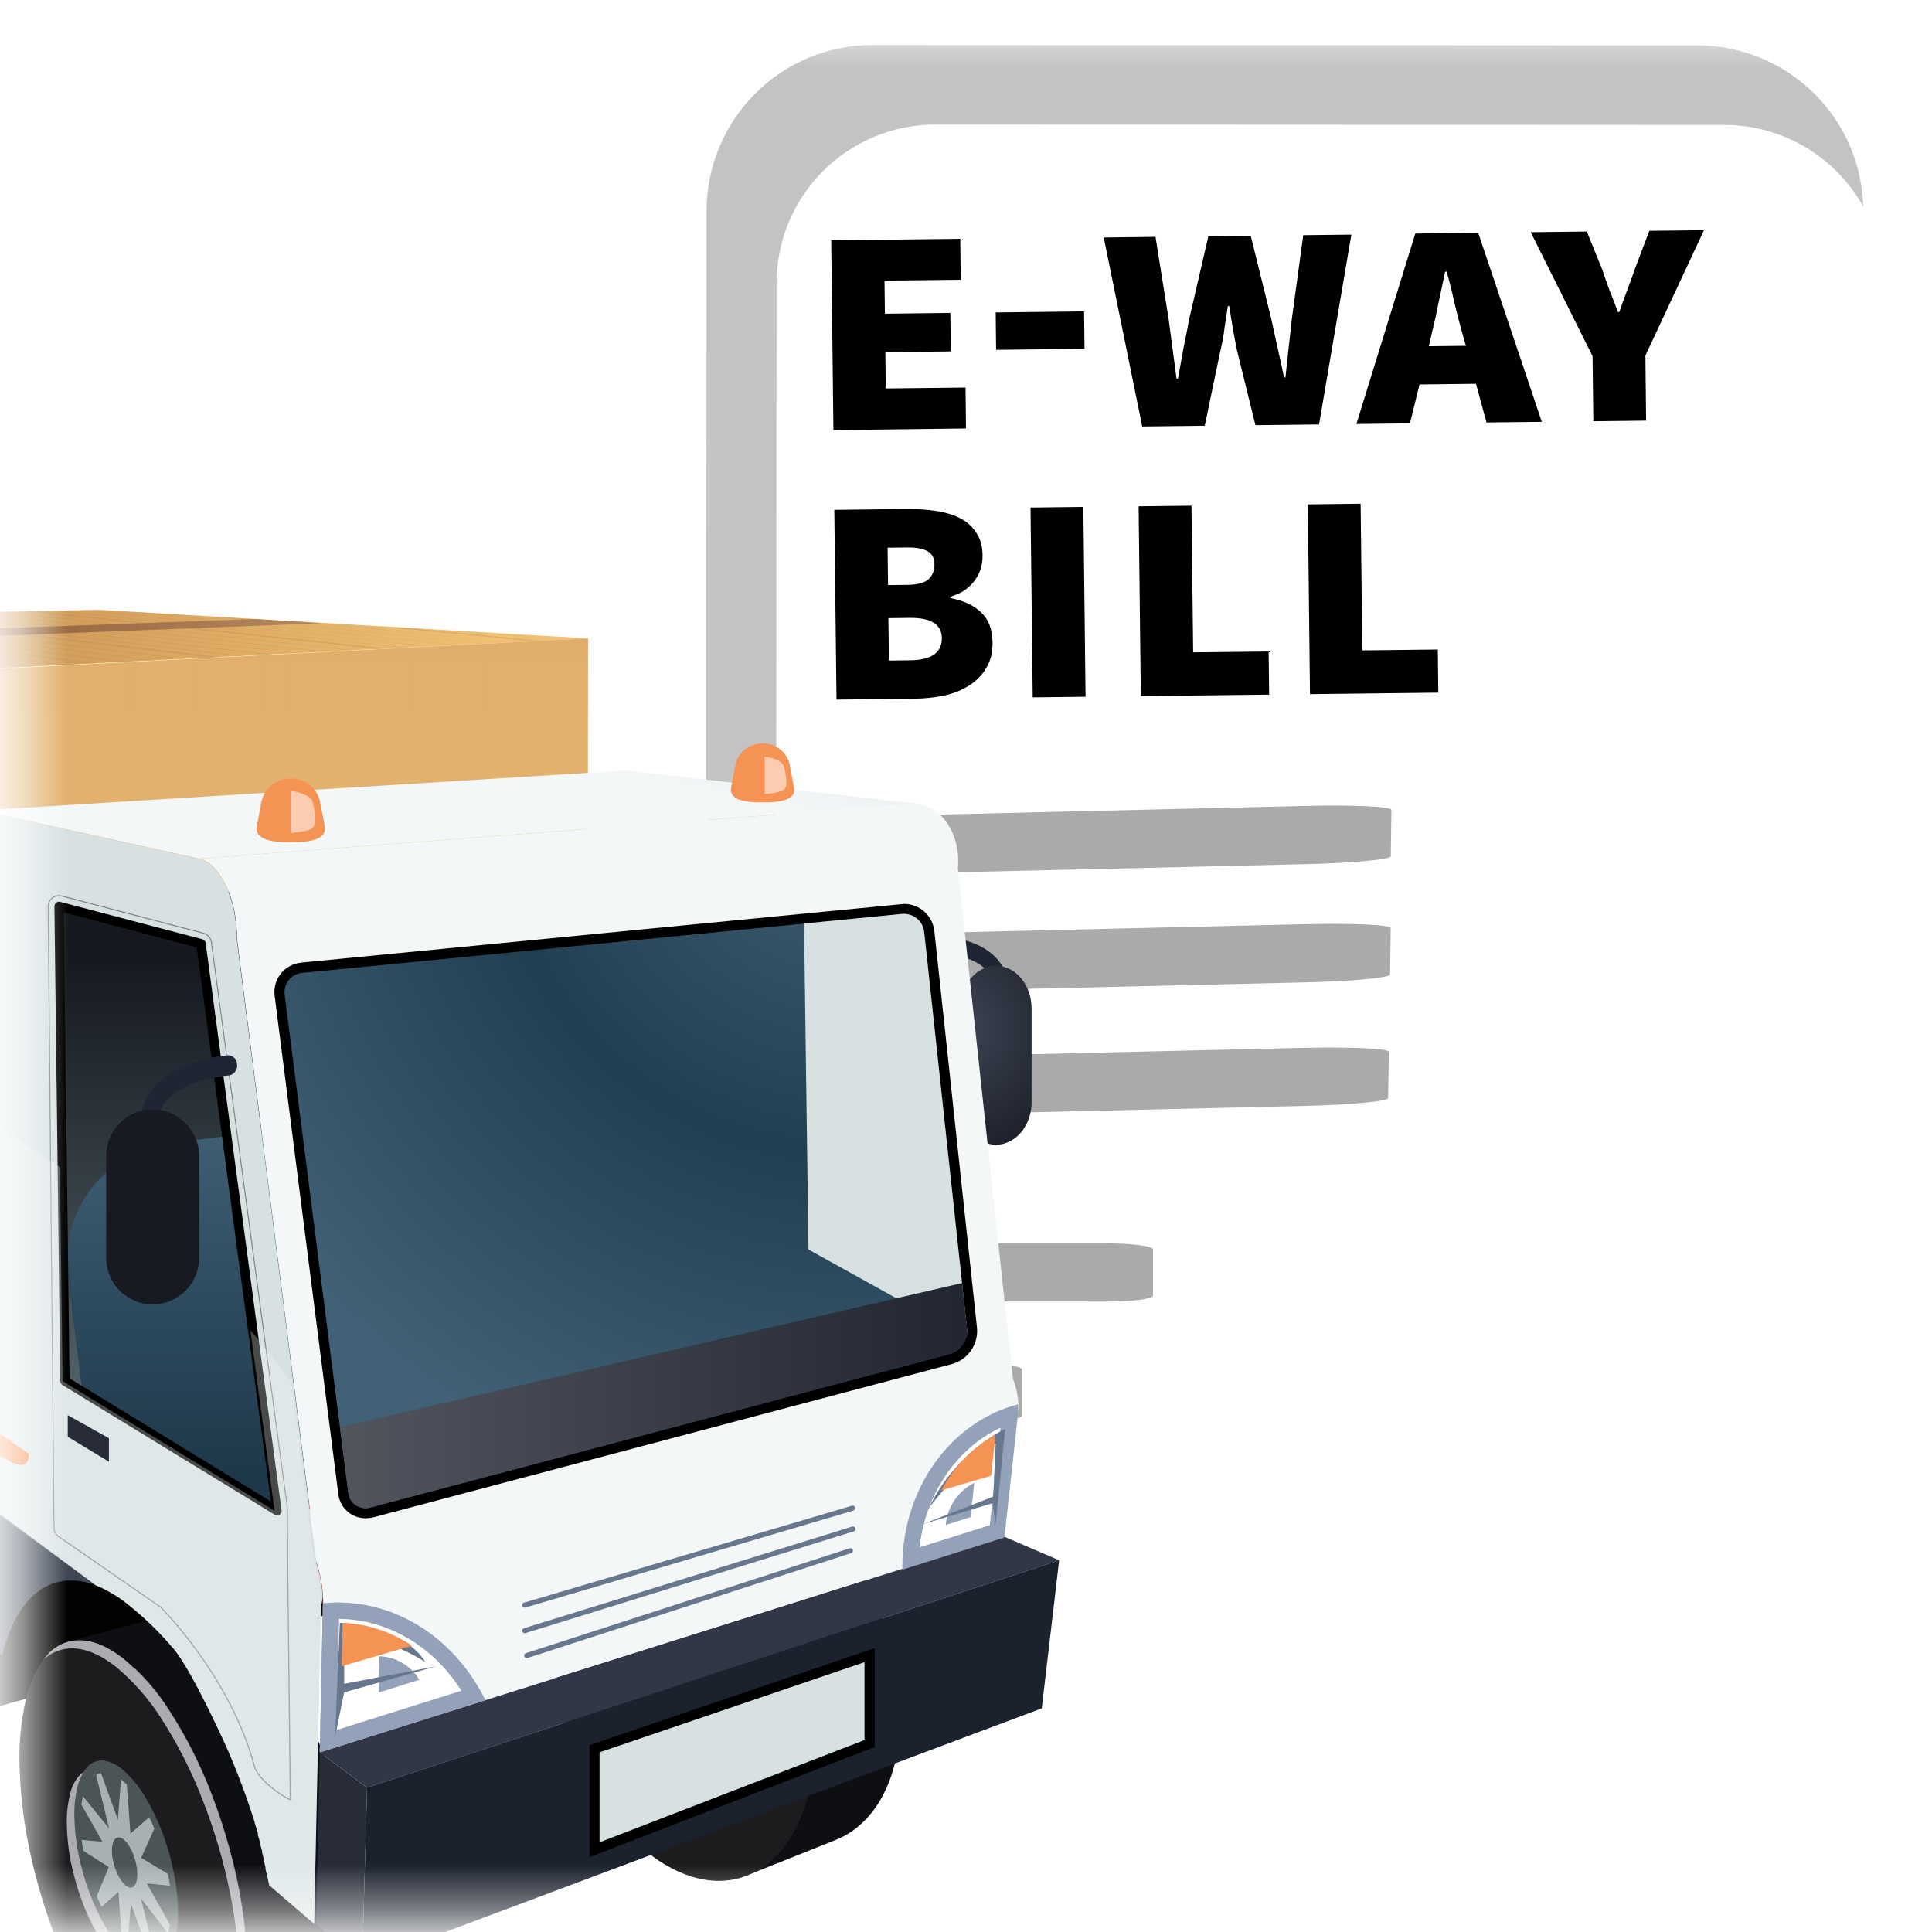<svg width="43" height="43" viewBox="0 0 43 43" fill="none" xmlns="http://www.w3.org/2000/svg">
<mask id="mask0" style="mask-type:alpha" maskUnits="userSpaceOnUse" x="0" y="0" width="43" height="43">
<rect x="0.574" y="0.573" width="42" height="42" fill="#C4C4C4"/>
</mask>
<g mask="url(#mask0)">
<path d="M41.456 33.033C41.455 34.012 41.065 34.951 40.372 35.643C39.679 36.335 38.739 36.724 37.76 36.723L19.403 36.712C18.423 36.711 17.484 36.322 16.792 35.629C16.1 34.936 15.711 33.996 15.711 33.017L15.727 4.69C15.727 4.205 15.823 3.725 16.009 3.277C16.195 2.829 16.468 2.423 16.811 2.08C17.154 1.737 17.561 1.466 18.009 1.28C18.457 1.095 18.938 1 19.423 1.001L37.781 1.01C38.76 1.011 39.699 1.401 40.391 2.094C41.083 2.786 41.471 3.726 41.471 4.705L41.456 33.032" fill="#C3C3C3"/>
<g filter="url(#filter0_d)">
<path d="M40.898 32.418C40.898 32.882 40.806 33.341 40.629 33.769C40.451 34.198 40.19 34.587 39.862 34.915C39.534 35.242 39.144 35.502 38.716 35.679C38.287 35.856 37.828 35.947 37.364 35.947L19.797 35.938C19.334 35.938 18.874 35.847 18.446 35.669C18.017 35.491 17.628 35.231 17.301 34.903C16.973 34.574 16.713 34.185 16.536 33.756C16.359 33.328 16.268 32.868 16.268 32.404L16.284 5.301C16.284 4.837 16.376 4.378 16.553 3.95C16.731 3.521 16.991 3.132 17.32 2.804C17.648 2.477 18.038 2.217 18.466 2.04C18.895 1.863 19.354 1.772 19.818 1.772L37.384 1.781C37.848 1.781 38.307 1.873 38.736 2.051C39.164 2.229 39.553 2.489 39.881 2.817C40.209 3.146 40.469 3.535 40.646 3.964C40.823 4.393 40.913 4.852 40.913 5.316L40.896 32.419" fill="white"/>
</g>
<path d="M18.549 9.572L18.5 5.348L21.372 5.315L21.382 6.227L19.686 6.246L19.695 6.982L21.151 6.965L21.161 7.821L19.705 7.838L19.714 8.646L21.49 8.626L21.5 9.537L18.549 9.572ZM22.17 7.786L22.161 6.954L24.128 6.931L24.138 7.763L22.17 7.786ZM25.422 9.492L24.566 5.286L25.718 5.272L26.011 7.109C26.04 7.333 26.069 7.554 26.099 7.772C26.128 7.985 26.157 8.204 26.186 8.427L26.218 8.427C26.258 8.202 26.298 7.981 26.338 7.761C26.384 7.542 26.427 7.323 26.467 7.104L26.894 5.259L27.838 5.248L28.291 7.083C28.336 7.296 28.384 7.514 28.434 7.737C28.485 7.955 28.533 8.176 28.578 8.4L28.61 8.399C28.634 8.175 28.658 7.953 28.682 7.734C28.706 7.515 28.731 7.296 28.755 7.077L29.006 5.234L30.077 5.222L29.358 9.447L27.942 9.463L27.531 7.796C27.463 7.46 27.406 7.133 27.36 6.814L27.328 6.814C27.303 6.969 27.278 7.132 27.253 7.303C27.234 7.468 27.204 7.634 27.163 7.8L26.814 9.476L25.422 9.492ZM31.877 7.377L31.801 7.706L32.625 7.697L32.533 7.37C32.477 7.168 32.421 6.95 32.365 6.716C32.314 6.476 32.258 6.253 32.197 6.046L32.165 6.046C32.12 6.26 32.072 6.484 32.021 6.72C31.976 6.955 31.928 7.174 31.877 7.377ZM30.189 9.437L31.5 5.198L32.9 5.181L34.316 9.389L33.084 9.403L32.85 8.542L31.594 8.557L31.381 9.423L30.189 9.437ZM35.462 9.376L35.445 7.928L34.069 5.168L35.317 5.153L35.663 6.005C35.718 6.17 35.773 6.327 35.828 6.476C35.888 6.619 35.949 6.776 36.009 6.945L36.041 6.945C36.098 6.774 36.155 6.616 36.212 6.471C36.269 6.321 36.326 6.163 36.383 5.997L36.709 5.137L37.925 5.123L36.621 7.914L36.637 9.362L35.462 9.376ZM18.618 15.571L18.569 11.348L20.161 11.329C20.396 11.326 20.614 11.34 20.818 11.37C21.026 11.399 21.208 11.453 21.363 11.531C21.519 11.609 21.64 11.717 21.727 11.855C21.819 11.987 21.867 12.157 21.869 12.365C21.87 12.456 21.858 12.55 21.832 12.646C21.807 12.737 21.762 12.825 21.7 12.911C21.642 12.992 21.568 13.065 21.478 13.13C21.388 13.195 21.279 13.244 21.152 13.278L21.152 13.31C21.457 13.37 21.687 13.479 21.844 13.638C22.006 13.791 22.088 14.011 22.091 14.299C22.094 14.518 22.048 14.705 21.954 14.861C21.865 15.016 21.741 15.146 21.582 15.249C21.424 15.352 21.238 15.429 21.025 15.479C20.812 15.524 20.586 15.548 20.346 15.551L18.618 15.571ZM19.765 13.022L20.197 13.017C20.421 13.014 20.577 12.972 20.667 12.891C20.757 12.805 20.801 12.695 20.799 12.562C20.798 12.423 20.746 12.325 20.644 12.268C20.542 12.21 20.39 12.182 20.187 12.185L19.755 12.19L19.765 13.022ZM19.784 14.702L20.256 14.696C20.731 14.691 20.966 14.525 20.962 14.2C20.959 13.896 20.72 13.747 20.245 13.752L19.773 13.758L19.784 14.702ZM22.985 15.521L22.936 11.297L24.112 11.283L24.161 15.507L22.985 15.521ZM25.391 15.493L25.342 11.269L26.518 11.255L26.556 14.519L28.236 14.5L28.247 15.46L25.391 15.493ZM29.156 15.449L29.108 11.226L30.283 11.212L30.321 14.476L32.001 14.456L32.012 15.416L29.156 15.449Z" fill="black"/>
<path d="M25.662 28.836C25.661 28.91 25.193 28.971 24.614 28.969L19.411 28.966C18.833 28.967 18.365 28.906 18.364 28.83L18.364 27.804C18.364 27.731 18.834 27.671 19.411 27.672L24.616 27.673C25.195 27.674 25.662 27.734 25.663 27.808L25.662 28.836Z" fill="#AAAAAA"/>
<path d="M22.746 31.507C22.748 31.582 22.277 31.642 21.7 31.641L19.493 31.758C18.914 31.757 18.447 31.697 18.447 31.622L18.448 30.594C18.445 30.52 18.915 30.461 19.493 30.461L21.701 30.346C22.28 30.346 22.747 30.406 22.746 30.48L22.746 31.507Z" fill="#AAAAAA"/>
<path d="M30.957 19.055C30.956 19.13 30.113 19.208 29.074 19.233L19.722 19.451C18.684 19.475 17.843 19.435 17.844 19.362L17.858 18.334C17.861 18.26 18.704 18.181 19.742 18.157L29.09 17.937C30.129 17.912 30.971 17.953 30.969 18.025L30.954 19.052" fill="#AAAAAA"/>
<path d="M30.938 21.687C30.937 21.761 30.094 21.84 29.055 21.864L19.703 22.082C18.665 22.108 17.824 22.067 17.825 21.992L17.841 20.965C17.842 20.892 18.685 20.811 19.723 20.787L29.075 20.569C30.113 20.544 30.954 20.584 30.953 20.658L30.938 21.687" fill="#AAAAAA"/>
<path d="M30.896 24.438C30.895 24.511 30.052 24.591 29.012 24.615L19.661 24.833C18.623 24.858 17.781 24.817 17.782 24.745L17.798 23.718C17.8 23.643 18.642 23.563 19.68 23.54L29.032 23.321C30.071 23.299 30.912 23.338 30.911 23.412L30.896 24.439" fill="#AAAAAA"/>
<path d="M22.145 22.082L22.463 22.044C22.463 22.044 22.569 22.965 22.453 21.948C22.318 20.768 20.737 20.827 20.67 20.829C20.647 20.832 20.625 20.839 20.605 20.851C20.585 20.862 20.568 20.877 20.554 20.896C20.54 20.914 20.53 20.935 20.524 20.957C20.519 20.98 20.518 21.003 20.522 21.026C20.522 21.072 20.54 21.117 20.572 21.151C20.604 21.185 20.648 21.205 20.694 21.207C20.708 21.207 22.039 21.158 22.133 21.985C22.249 23.001 22.145 22.082 22.145 22.082Z" fill="#1F2533"/>
<path d="M22.96 24.529C22.96 25.053 22.605 25.478 22.167 25.478C21.73 25.478 21.375 25.053 21.375 24.529V22.446C21.375 21.921 21.73 21.496 22.167 21.496C22.605 21.496 22.96 21.921 22.96 22.446V24.529Z" fill="url(#paint0_radial)"/>
<path d="M4.392 41.409C4.392 42.929 3.703 44.162 2.853 44.162C2.002 44.162 1.309 42.929 1.309 41.409C1.309 39.889 1.998 38.657 2.853 38.657C3.707 38.657 4.392 39.889 4.392 41.409Z" fill="#4C5556"/>
<path d="M19.9 36.919C19.768 36.334 19.558 35.77 19.277 35.24C19.011 34.734 18.674 34.268 18.278 33.855C17.926 33.484 17.508 33.182 17.045 32.965C16.911 32.904 16.773 32.853 16.631 32.813C16.502 32.776 16.369 32.75 16.235 32.736C16.111 32.722 15.985 32.72 15.86 32.729C15.742 32.737 15.625 32.757 15.511 32.788L14.08 33.172C15.489 33.196 17.259 34.746 17.905 36.848C18.476 38.695 17.532 40.782 16.72 41.702C17.104 41.552 18.203 41.107 18.587 40.956C18.777 40.882 18.953 40.777 19.108 40.646C19.274 40.504 19.419 40.338 19.537 40.154C19.669 39.946 19.773 39.722 19.848 39.487C19.935 39.217 19.991 38.938 20.017 38.655C20.071 38.074 20.031 37.488 19.9 36.919Z" fill="#0E0F13"/>
<path d="M17.821 36.663C18.555 39.042 17.968 41.336 16.511 41.785C15.054 42.234 13.277 40.67 12.543 38.29C11.809 35.911 12.396 33.617 13.853 33.168C15.311 32.718 17.087 34.283 17.821 36.663Z" fill="#1C1C1E"/>
<path d="M2.718 27.212C2.755 27.131 2.796 27.052 2.842 26.976C2.872 26.927 2.904 26.885 2.933 26.838C2.961 26.792 2.997 26.753 3.031 26.714L3.099 26.64C3.134 26.604 3.172 26.571 3.212 26.54C3.236 26.521 3.259 26.501 3.282 26.485C3.325 26.456 3.37 26.431 3.417 26.409C3.439 26.397 3.461 26.383 3.484 26.374C3.553 26.345 3.625 26.324 3.699 26.312L-7.664 28.102C-7.716 28.111 -7.766 28.13 -7.811 28.157C-7.814 28.157 -7.817 28.157 -7.82 28.157C-7.833 28.165 -7.843 28.179 -7.855 28.188C-7.88 28.204 -7.904 28.222 -7.926 28.242C-7.932 28.248 -7.937 28.257 -7.943 28.263C-7.95 28.27 -7.954 28.271 -7.959 28.277C-7.963 28.282 -7.979 28.308 -7.99 28.322C-8.015 28.354 -8.039 28.388 -8.061 28.424C-8.067 28.435 -8.075 28.442 -8.081 28.453C-8.088 28.464 -8.096 28.488 -8.104 28.503C-8.112 28.519 -8.126 28.54 -8.136 28.562C-8.146 28.584 -8.154 28.61 -8.163 28.634C-8.172 28.657 -8.179 28.665 -8.185 28.683C-8.191 28.701 -8.197 28.714 -8.202 28.729L-8.219 28.777C-8.223 28.791 -8.228 28.806 -8.232 28.821C-8.237 28.837 -8.242 28.855 -8.247 28.872C-8.251 28.889 -8.255 28.898 -8.258 28.913C-8.26 28.927 -8.266 28.94 -8.269 28.954C-8.273 28.969 -8.276 28.983 -8.279 28.997C-8.283 29.012 -8.286 29.026 -8.289 29.041L-8.298 29.079L-8.306 29.118L-8.314 29.157C-8.314 29.171 -8.319 29.183 -8.321 29.197C-8.323 29.211 -8.326 29.221 -8.328 29.233C-8.331 29.245 -8.328 29.258 -8.335 29.271L-8.34 29.308C-8.34 29.308 -8.34 29.315 -8.34 29.319C-8.34 29.326 -8.34 29.334 -8.34 29.342C-8.34 29.351 -8.34 29.366 -8.345 29.378L-8.35 29.413C-8.35 29.425 -8.35 29.437 -8.35 29.45C-8.35 29.462 -8.35 29.474 -8.355 29.486C-8.359 29.498 -8.355 29.509 -8.355 29.52C-8.355 29.532 -8.355 29.544 -8.359 29.555C-8.364 29.566 -8.359 29.578 -8.359 29.59C-8.359 29.602 -8.359 29.614 -8.359 29.626V29.632L2.548 27.754C2.596 27.561 2.66 27.373 2.742 27.192L2.718 27.212Z" fill="#020200"/>
<path d="M-8.016 27.722L3.234 25.996L3.951 26.304L-7.49 28.114L-8.016 27.722Z" fill="#183255"/>
<path d="M-6.885 27.384L4.69 25.636L4.688 26.366L-6.834 28.203L-6.885 27.384Z" fill="#171819"/>
<path d="M-8.072 26.862L3.232 25.227L4.241 25.636L-7.333 27.384L-8.072 26.862Z" fill="#183255"/>
<path d="M-2.768 30.291L10.165 27.855L10.133 28.764L-2.727 31.329L-2.768 30.291Z" fill="#171819"/>
<path d="M-4.262 29.553L8.348 27.3L9.713 27.853L-3.218 30.29L-4.262 29.553Z" fill="#183255"/>
<path d="M-1.287 35.714L11.872 32.412L11.762 34.686L-1.213 38.309L-1.287 35.714Z" fill="#020200"/>
<path d="M13.214 30.279L9.682 28.763L8.326 28.181L4.709 26.628L-2.063 26.807L3.233 25.995L1.884 25.416L-8.998 26.99L-4.216 30.554L-3.177 31.328L-1.374 32.673L-4.143 33.276L-1.286 35.714L11.873 32.412L9.349 31.16L13.214 30.279Z" fill="#2F3742"/>
<path d="M0.939 35.354C0.968 35.33 0.997 35.306 1.026 35.283C1.055 35.261 1.085 35.239 1.117 35.218C1.148 35.197 1.177 35.178 1.207 35.159C1.238 35.14 1.269 35.123 1.298 35.106C1.267 35.124 1.236 35.141 1.207 35.16C1.179 35.179 1.147 35.198 1.117 35.219C1.087 35.24 1.058 35.261 1.026 35.283C0.994 35.306 0.968 35.33 0.939 35.354Z" fill="#75281C"/>
<path d="M1.272 35.21H1.263C1.234 35.218 1.205 35.227 1.177 35.236L1.096 35.268C1.068 35.28 1.042 35.293 1.016 35.306C0.989 35.32 0.964 35.335 0.938 35.351C0.904 35.372 0.871 35.395 0.839 35.419C0.807 35.444 0.776 35.469 0.749 35.497C0.721 35.525 0.688 35.554 0.658 35.588C0.628 35.622 0.6 35.652 0.571 35.685L0.531 35.738L0.491 35.792L0.453 35.85C0.44 35.869 0.427 35.889 0.415 35.909L0.386 35.957L0.359 36.006L0.332 36.057C0.323 36.073 0.314 36.09 0.305 36.108L0.284 36.154L0.262 36.2C0.255 36.216 0.248 36.231 0.241 36.247C0.234 36.264 0.227 36.279 0.221 36.295C0.215 36.312 0.209 36.325 0.203 36.34L0.185 36.385L0.168 36.431L0.152 36.477C0.146 36.491 0.142 36.505 0.137 36.521C0.133 36.536 0.127 36.55 0.123 36.564L0.108 36.609L0.095 36.654C0.09 36.669 0.086 36.683 0.082 36.697C0.077 36.711 0.074 36.726 0.07 36.742C0.067 36.757 0.062 36.77 0.058 36.785C0.055 36.8 0.05 36.815 0.047 36.83C0.043 36.844 0.047 36.83 0.047 36.83C0.047 36.831 0.047 36.833 0.047 36.834C0.046 36.836 0.046 36.837 0.047 36.839L13.551 33.233L13.57 33.192L13.589 33.152L13.608 33.113C13.614 33.099 13.622 33.087 13.628 33.074L13.65 33.032L13.672 32.991L13.694 32.952C13.702 32.938 13.71 32.925 13.717 32.912L13.742 32.87L13.769 32.828L13.795 32.786C13.804 32.773 13.812 32.759 13.822 32.746L13.852 32.701L13.884 32.657L13.915 32.614L13.948 32.572L13.987 32.524L14.026 32.477C14.039 32.461 14.052 32.446 14.066 32.431L14.107 32.386L14.16 32.33L14.216 32.276L14.272 32.224L14.329 32.173C14.368 32.14 14.408 32.109 14.449 32.082C14.49 32.056 14.531 32.022 14.573 31.991C14.616 31.961 14.659 31.937 14.702 31.913C14.746 31.888 14.793 31.863 14.837 31.842C14.88 31.82 14.906 31.809 14.941 31.794L15.048 31.752L15.158 31.715C15.194 31.704 15.23 31.693 15.268 31.684L1.272 35.21Z" fill="#020200"/>
<path d="M3.784 41.969L3.267 41.918L3.782 42.836L3.771 42.884L3.76 42.932C3.76 42.948 3.752 42.963 3.749 42.979C3.745 42.994 3.742 43.01 3.737 43.024L3.139 42.257L3.428 43.445C3.419 43.45 3.41 43.454 3.4 43.456L3.371 43.463H3.342H3.312L2.915 42.373L2.837 43.258L2.779 43.204L2.761 43.186L2.743 43.168L2.725 43.149L2.708 43.131L2.636 42.108L2.26 42.439C2.251 42.42 2.242 42.401 2.232 42.382C2.222 42.363 2.214 42.344 2.206 42.324L2.179 42.265C2.17 42.245 2.161 42.225 2.153 42.204L2.421 41.556L1.854 41.193C1.854 41.172 1.848 41.152 1.844 41.131C1.841 41.111 1.838 41.091 1.835 41.071C1.832 41.051 1.829 41.03 1.826 41.01C1.823 40.99 1.82 40.97 1.817 40.95L2.28 40.992L1.812 40.164C1.812 40.148 1.817 40.132 1.819 40.115C1.821 40.099 1.824 40.083 1.827 40.069C1.83 40.054 1.832 40.039 1.836 40.023C1.84 40.008 1.843 39.995 1.848 39.981L2.427 40.695L2.139 39.502C2.147 39.497 2.156 39.492 2.165 39.489C2.174 39.484 2.183 39.48 2.192 39.478L2.219 39.469L2.248 39.465L2.624 40.504L2.693 39.606L2.756 39.658L2.772 39.673L2.789 39.687L2.805 39.703L2.822 39.719L2.904 40.809L3.32 40.446L3.35 40.507L3.38 40.568C3.389 40.59 3.399 40.611 3.408 40.633C3.417 40.655 3.427 40.676 3.436 40.698L3.142 41.348L3.741 41.711C3.741 41.733 3.748 41.755 3.752 41.777C3.757 41.799 3.76 41.822 3.762 41.843C3.765 41.865 3.77 41.888 3.772 41.911C3.775 41.933 3.782 41.946 3.784 41.969ZM2.775 41.946C2.805 41.977 2.842 41.999 2.883 42.011C2.899 42.014 2.915 42.014 2.931 42.01C2.947 42.007 2.962 41.999 2.974 41.989C3.004 41.962 3.025 41.926 3.034 41.887C3.05 41.831 3.058 41.772 3.056 41.714C3.055 41.642 3.048 41.57 3.033 41.5C3.019 41.427 2.998 41.355 2.971 41.286C2.947 41.22 2.916 41.157 2.881 41.097C2.851 41.046 2.814 40.999 2.771 40.958C2.741 40.928 2.702 40.907 2.661 40.897C2.645 40.894 2.628 40.894 2.612 40.898C2.597 40.903 2.582 40.911 2.57 40.922C2.541 40.949 2.52 40.984 2.511 41.022C2.496 41.078 2.489 41.136 2.491 41.193C2.491 41.264 2.499 41.335 2.514 41.405C2.528 41.477 2.549 41.548 2.575 41.616C2.599 41.682 2.629 41.745 2.665 41.804C2.695 41.857 2.732 41.904 2.775 41.946Z" fill="#A8B1B2"/>
<path d="M2.744 36.912C3.152 37.25 3.502 37.652 3.783 38.101C4.137 38.655 4.436 39.243 4.674 39.856C4.939 40.526 5.144 41.217 5.289 41.922C5.431 42.601 5.502 43.294 5.499 43.988C5.492 44.638 5.402 45.174 5.248 45.584C5.095 45.993 4.885 46.265 4.629 46.413C4.499 46.485 4.354 46.527 4.205 46.536C4.057 46.545 3.908 46.521 3.77 46.465C3.461 46.355 3.128 46.12 2.786 45.758C2.425 45.361 2.114 44.922 1.858 44.45C1.571 43.93 1.326 43.387 1.126 42.827C0.919 42.251 0.755 41.66 0.635 41.06C0.517 40.479 0.45 39.888 0.435 39.295C0.418 38.8 0.466 38.304 0.577 37.82C0.679 37.406 0.835 37.08 1.035 36.857C1.125 36.748 1.238 36.661 1.365 36.601C1.493 36.541 1.632 36.51 1.773 36.509C2.063 36.505 2.391 36.64 2.744 36.912ZM2.777 43.451C2.899 43.584 3.053 43.683 3.225 43.738C3.288 43.757 3.355 43.761 3.42 43.75C3.485 43.739 3.547 43.713 3.601 43.675C3.728 43.573 3.819 43.433 3.862 43.276C3.932 43.045 3.965 42.804 3.961 42.562C3.958 42.258 3.926 41.956 3.864 41.658C3.802 41.351 3.714 41.049 3.602 40.756C3.498 40.483 3.369 40.22 3.217 39.971C3.092 39.763 2.937 39.574 2.757 39.411C2.634 39.292 2.478 39.214 2.31 39.185C2.246 39.178 2.181 39.186 2.12 39.208C2.06 39.229 2.004 39.264 1.959 39.31C1.847 39.43 1.769 39.577 1.732 39.737C1.675 39.963 1.649 40.196 1.656 40.429C1.66 40.711 1.691 40.992 1.747 41.268C1.805 41.554 1.884 41.834 1.985 42.108C2.08 42.37 2.198 42.624 2.338 42.865C2.457 43.079 2.604 43.276 2.774 43.451H2.777Z" fill="#1C1C1E"/>
<path d="M1.86 39.445C1.835 39.458 1.812 39.473 1.79 39.49C1.678 39.609 1.599 39.757 1.563 39.917C1.506 40.142 1.48 40.375 1.487 40.608C1.492 40.89 1.522 41.171 1.578 41.447C1.636 41.733 1.716 42.014 1.816 42.287C1.911 42.55 2.029 42.803 2.168 43.045C2.288 43.259 2.436 43.456 2.606 43.631C2.729 43.764 2.883 43.862 3.054 43.917C3.117 43.936 3.184 43.941 3.249 43.93C3.315 43.919 3.376 43.893 3.43 43.855C3.493 43.807 3.546 43.747 3.586 43.678C3.534 43.714 3.474 43.738 3.411 43.748C3.348 43.758 3.284 43.754 3.223 43.736C3.052 43.681 2.898 43.582 2.776 43.45C2.605 43.275 2.458 43.078 2.338 42.865C2.199 42.623 2.081 42.37 1.986 42.107C1.885 41.834 1.806 41.553 1.748 41.267C1.692 40.991 1.661 40.71 1.657 40.428C1.65 40.195 1.676 39.962 1.733 39.736C1.761 39.633 1.804 39.535 1.86 39.445Z" fill="#ABABB2"/>
<path d="M5.289 41.92C5.144 41.215 4.938 40.524 4.674 39.854C4.436 39.241 4.137 38.653 3.782 38.099C3.502 37.65 3.151 37.249 2.744 36.911C2.391 36.638 2.063 36.505 1.772 36.504C1.631 36.505 1.492 36.536 1.365 36.596C1.238 36.656 1.125 36.743 1.035 36.852C1.014 36.875 0.996 36.904 0.977 36.929C1.148 36.773 1.37 36.687 1.601 36.687C1.892 36.687 2.22 36.816 2.573 37.092C2.981 37.431 3.331 37.833 3.611 38.282C3.965 38.836 4.262 39.424 4.5 40.037C4.764 40.706 4.97 41.397 5.114 42.102C5.257 42.782 5.328 43.475 5.327 44.169C5.319 44.819 5.23 45.355 5.075 45.764C5.007 45.953 4.911 46.131 4.79 46.292C4.997 46.096 5.153 45.852 5.244 45.582C5.408 45.176 5.499 44.637 5.499 43.987C5.501 43.292 5.431 42.599 5.289 41.92Z" fill="#ABABB2"/>
<path d="M5.213 45.68C5.138 45.867 5.033 46.04 4.902 46.192C4.805 46.299 4.688 46.386 4.557 46.446L4.648 46.42L7.483 45.309C7.609 45.146 7.709 44.964 7.779 44.77C7.932 44.361 8.022 43.825 8.03 43.175C8.032 42.48 7.96 41.787 7.817 41.108C7.673 40.403 7.467 39.712 7.203 39.042C6.965 38.429 6.666 37.841 6.311 37.287C6.03 36.836 5.679 36.434 5.27 36.095C5.06 35.922 4.816 35.795 4.553 35.724L1.529 36.534C1.618 36.51 1.71 36.499 1.802 36.503C1.901 36.506 2 36.522 2.095 36.551C2.205 36.584 2.311 36.629 2.412 36.684C2.53 36.75 2.643 36.825 2.749 36.909C3.156 37.247 3.507 37.648 3.787 38.098C4.142 38.652 4.441 39.24 4.679 39.853C4.943 40.523 5.149 41.214 5.294 41.919C5.435 42.599 5.504 43.293 5.5 43.988C5.498 44.308 5.471 44.627 5.418 44.943C5.378 45.196 5.309 45.443 5.213 45.68Z" fill="#0E0F13"/>
<path d="M2.139 35.287C2.064 35.258 1.987 35.234 1.909 35.215C1.836 35.198 1.761 35.186 1.686 35.18C1.615 35.174 1.543 35.174 1.472 35.18C1.403 35.185 1.335 35.197 1.268 35.215C1.239 35.222 1.211 35.231 1.182 35.24L1.101 35.273C1.073 35.285 1.047 35.297 1.021 35.311C0.994 35.325 0.969 35.339 0.944 35.355C0.836 35.423 0.739 35.504 0.653 35.597C0.559 35.7 0.476 35.812 0.406 35.931C0.326 36.065 0.258 36.205 0.202 36.35C0.139 36.513 0.087 36.679 0.045 36.849L-1.282 35.716L-4.142 33.279L-5.558 32.07C-5.633 31.69 -5.723 31.318 -5.824 30.964C-5.924 30.61 -6.036 30.277 -6.156 29.965C-6.264 29.682 -6.389 29.406 -6.532 29.139C-6.645 28.922 -6.778 28.718 -6.932 28.528L-4.219 30.555L-3.179 31.329L-0.419 33.387L2.139 35.287Z" fill="#3F4754"/>
<path d="M-0.418 33.386L13.213 30.28L16.385 31.642L2.131 35.287L-0.418 33.386Z" fill="#183255"/>
<path d="M3.804 32.179L18.732 28.818L18.407 32.594L3.799 36.624L3.804 32.179Z" fill="#7B2A1D"/>
<path d="M5.604 40.363C5.605 40.371 5.608 40.379 5.611 40.386C5.611 40.393 5.611 40.401 5.618 40.409C5.625 40.416 5.623 40.423 5.625 40.431C5.627 40.439 5.63 40.446 5.633 40.453C5.63 40.446 5.627 40.439 5.625 40.431C5.625 40.423 5.62 40.416 5.618 40.409C5.616 40.401 5.614 40.393 5.611 40.386C5.608 40.379 5.605 40.371 5.604 40.363Z" fill="#162D4D"/>
<path d="M5.655 40.519C5.656 40.522 5.656 40.524 5.655 40.526V40.533C5.655 40.535 5.655 40.538 5.655 40.54C5.656 40.542 5.656 40.544 5.655 40.547C5.655 40.539 5.651 40.531 5.648 40.523C5.645 40.515 5.648 40.507 5.641 40.498L5.633 40.475C5.633 40.467 5.628 40.458 5.625 40.45C5.625 40.453 5.625 40.455 5.625 40.458V40.465C5.625 40.465 5.625 40.469 5.625 40.471V40.478V40.488C5.625 40.488 5.625 40.496 5.625 40.498V40.509C5.629 40.513 5.634 40.517 5.639 40.518C5.644 40.52 5.65 40.52 5.655 40.519Z" fill="#162D4D"/>
<path d="M5.805 41.028C5.805 41.028 5.805 41.033 5.805 41.035C5.806 41.038 5.806 41.04 5.805 41.042C5.806 41.044 5.806 41.046 5.805 41.048C5.806 41.051 5.806 41.053 5.805 41.056C5.805 41.051 5.805 41.046 5.805 41.042C5.805 41.037 5.805 41.033 5.805 41.028C5.805 41.024 5.805 41.019 5.805 41.015C5.805 41.015 5.805 41.005 5.801 41.001V41.005C5.801 41.005 5.801 41.005 5.801 41.01V41.022L5.805 41.028Z" fill="#162D4D"/>
<path d="M2.209 13.573L-9.426 13.797L-0.972 14.926L13.087 14.209L2.209 13.573Z" fill="url(#paint1_linear)"/>
<path d="M13.088 14.207L-0.971 14.926L-1.021 31.943C3.537 31.002 13.075 28.648 13.075 28.648L13.088 14.207Z" fill="url(#paint2_linear)"/>
<g opacity="0.2">
<path opacity="0.2" d="M8.83 29.681L8.93 29.657V14.421L8.83 14.426V29.681Z" fill="url(#paint3_linear)"/>
<path opacity="0.2" d="M8.561 29.746L8.66 29.722V14.435H8.561V29.746Z" fill="url(#paint4_linear)"/>
<path opacity="0.2" d="M8.287 29.812L8.387 29.787V14.449L8.287 14.455V29.812Z" fill="url(#paint5_linear)"/>
<path opacity="0.2" d="M8.016 29.875L8.116 29.852V14.462L8.016 14.467V29.875Z" fill="url(#paint6_linear)"/>
<path opacity="0.2" d="M9.104 29.615L9.203 29.592V14.407L9.104 14.413V29.615Z" fill="url(#paint7_linear)"/>
<path opacity="0.2" d="M9.375 29.55L9.475 29.526V14.394L9.375 14.399V29.55Z" fill="url(#paint8_linear)"/>
<path opacity="0.2" d="M6.93 30.136L7.03 30.112V14.519L6.93 14.524V30.136Z" fill="url(#paint9_linear)"/>
<path opacity="0.2" d="M6.385 30.264L6.485 30.24V14.546L6.385 14.551V30.264Z" fill="url(#paint10_linear)"/>
<path opacity="0.2" d="M6.656 30.201L6.756 30.176V14.533H6.656V30.201Z" fill="url(#paint11_linear)"/>
<path opacity="0.2" d="M7.473 30.01L7.573 29.986V14.491H7.473V30.01Z" fill="url(#paint12_linear)"/>
<path opacity="0.2" d="M7.199 30.07L7.299 30.046V14.504L7.199 14.509V30.07Z" fill="url(#paint13_linear)"/>
<path opacity="0.2" d="M7.746 29.942L7.846 29.918V14.479L7.746 14.484V29.942Z" fill="url(#paint14_linear)"/>
<path opacity="0.2" d="M9.645 29.485L9.744 29.46V14.384L9.645 14.388V29.485Z" fill="url(#paint15_linear)"/>
<path opacity="0.2" d="M12.09 28.891L12.19 28.866V14.256L12.09 14.26V28.891Z" fill="url(#paint16_linear)"/>
<path opacity="0.2" d="M12.363 28.83L12.463 28.805V14.242L12.363 14.248V28.83Z" fill="url(#paint17_linear)"/>
<path opacity="0.2" d="M11.549 29.024L11.648 28.999V14.286L11.549 14.292V29.024Z" fill="url(#paint18_linear)"/>
<path opacity="0.2" d="M11.818 28.956L11.918 28.932V14.269L11.818 14.273V28.956Z" fill="url(#paint19_linear)"/>
<path opacity="0.2" d="M12.635 28.757L12.735 28.733V14.227L12.635 14.232V28.757Z" fill="url(#paint20_linear)"/>
<path opacity="0.2" d="M12.906 28.691L13.006 28.666V14.214L12.906 14.218V28.691Z" fill="url(#paint21_linear)"/>
<path opacity="0.2" d="M10.461 29.288L10.561 29.264V14.339L10.461 14.344V29.288Z" fill="url(#paint22_linear)"/>
<path opacity="0.2" d="M9.918 29.419L10.018 29.395V14.366L9.918 14.371V29.419Z" fill="url(#paint23_linear)"/>
<path opacity="0.2" d="M10.191 29.354L10.291 29.33V14.352L10.191 14.358V29.354Z" fill="url(#paint24_linear)"/>
<path opacity="0.2" d="M11.004 29.155L11.104 29.131V14.31L11.004 14.315V29.155Z" fill="url(#paint25_linear)"/>
<path opacity="0.2" d="M11.275 29.09L11.375 29.065V14.298L11.275 14.303V29.09Z" fill="url(#paint26_linear)"/>
<path opacity="0.2" d="M10.732 29.221L10.832 29.197V14.324L10.732 14.329V29.221Z" fill="url(#paint27_linear)"/>
<path opacity="0.2" d="M6.115 30.329L6.215 30.305V14.56L6.115 14.566V30.329Z" fill="url(#paint28_linear)"/>
<path opacity="0.2" d="M1.225 31.458L1.324 31.436V14.81H1.225V31.458Z" fill="url(#paint29_linear)"/>
<path opacity="0.2" d="M0.68 31.578L0.778 31.553V14.837L0.678 14.842L0.68 31.578Z" fill="url(#paint30_linear)"/>
<path opacity="0.2" d="M0.951 31.518L1.051 31.495V14.823L0.951 14.829V31.518Z" fill="url(#paint31_linear)"/>
<path opacity="0.2" d="M1.496 31.396L1.596 31.372V14.795L1.496 14.8V31.396Z" fill="url(#paint32_linear)"/>
<path opacity="0.2" d="M2.039 31.274L2.139 31.253V14.769L2.039 14.774V31.274Z" fill="url(#paint33_linear)"/>
<path opacity="0.2" d="M2.312 31.212L2.415 31.191V14.752H2.315L2.312 31.212Z" fill="url(#paint34_linear)"/>
<path opacity="0.2" d="M1.766 31.336L1.866 31.314V14.784L1.766 14.79V31.336Z" fill="url(#paint35_linear)"/>
<path opacity="0.2" d="M2.854 31.089L2.954 31.066V14.727L2.854 14.732V31.089Z" fill="url(#paint36_linear)"/>
<path opacity="0.2" d="M4.758 30.645L4.858 30.622V14.629L4.758 14.634V30.645Z" fill="url(#paint37_linear)"/>
<path opacity="0.2" d="M4.484 30.712L4.584 30.688V14.643L4.484 14.648V30.712Z" fill="url(#paint38_linear)"/>
<path opacity="0.2" d="M2.582 31.15L2.682 31.127V14.739L2.582 14.745V31.15Z" fill="url(#paint39_linear)"/>
<path opacity="0.2" d="M4.211 30.776L4.311 30.752V14.661H4.211V30.776Z" fill="url(#paint40_linear)"/>
<path opacity="0.2" d="M5.57 30.456L5.67 30.433V14.588H5.57V30.456Z" fill="url(#paint41_linear)"/>
<path opacity="0.2" d="M5.301 30.521L5.401 30.497V14.604L5.301 14.609V30.521Z" fill="url(#paint42_linear)"/>
<path opacity="0.2" d="M5.027 30.584L5.127 30.561V14.615L5.027 14.621V30.584Z" fill="url(#paint43_linear)"/>
<path opacity="0.2" d="M3.941 30.838L4.041 30.814V14.671L3.941 14.676V30.838Z" fill="url(#paint44_linear)"/>
<path opacity="0.2" d="M3.127 31.025L3.227 31.003V14.712H3.127V31.025Z" fill="url(#paint45_linear)"/>
<path opacity="0.2" d="M5.842 30.392L5.942 30.369V14.569L5.842 14.575V30.392Z" fill="url(#paint46_linear)"/>
<path opacity="0.2" d="M3.67 30.901L3.77 30.878V14.685L3.67 14.69V30.901Z" fill="url(#paint47_linear)"/>
<path opacity="0.2" d="M3.396 30.964L3.496 30.941V14.699H3.396V30.964Z" fill="url(#paint48_linear)"/>
</g>
<path opacity="0.7" d="M13.085 14.209L-0.974 14.936L-1.041 14.919L13.085 14.209Z" fill="#FFEEB8"/>
<g opacity="0.5">
<path opacity="0.5" d="M6.69 13.835L6.49 13.823L11.294 14.301L11.324 14.299L6.69 13.835Z" fill="url(#paint49_linear)"/>
<path opacity="0.5" d="M4.887 13.73L4.65 13.717L10.736 14.33L10.771 14.328L4.887 13.73Z" fill="url(#paint50_linear)"/>
<path opacity="0.5" d="M9.138 13.979L8.408 13.937L11.848 14.273L12.052 14.263L9.138 13.979Z" fill="url(#paint51_linear)"/>
<path opacity="0.5" d="M12.549 14.177L12.471 14.173L12.933 14.216H12.95L12.549 14.177Z" fill="url(#paint52_linear)"/>
<path opacity="0.5" d="M10.521 14.06L10.398 14.053L12.393 14.245L12.415 14.244L10.521 14.06Z" fill="url(#paint53_linear)"/>
<path opacity="0.5" d="M7.876 14.473L0.033 13.614L-0.092 13.617L7.818 14.477L7.876 14.473Z" fill="url(#paint54_linear)"/>
<path opacity="0.5" d="M0.787 13.601L0.551 13.605L8.417 14.447L8.636 14.436L0.787 13.601Z" fill="url(#paint55_linear)"/>
<path opacity="0.5" d="M3.136 13.627L2.873 13.612L10.167 14.358L10.206 14.356L3.136 13.627Z" fill="url(#paint56_linear)"/>
<path opacity="0.5" d="M7.276 14.506L-0.607 13.629L-0.738 13.631L7.212 14.51L7.276 14.506Z" fill="url(#paint57_linear)"/>
<path opacity="0.5" d="M1.302 13.591L1.189 13.594L9.009 14.417L9.057 14.415L1.302 13.591Z" fill="url(#paint58_linear)"/>
<path opacity="0.5" d="M1.927 13.579L1.82 13.581L9.591 14.387L9.635 14.386L1.927 13.579Z" fill="url(#paint59_linear)"/>
<path opacity="0.5" d="M-1.908 13.653L-2.053 13.656L5.97 14.572L6.044 14.569L-1.908 13.653Z" fill="url(#paint60_linear)"/>
<path opacity="0.5" d="M-3.141 13.676L-3.389 13.681L4.693 14.637L4.931 14.625L-3.141 13.676Z" fill="url(#paint61_linear)"/>
<path opacity="0.5" d="M-2.565 13.665L-2.717 13.668L5.337 14.604L5.417 14.601L-2.565 13.665Z" fill="url(#paint62_linear)"/>
<path opacity="0.5" d="M-3.9 13.69L-4.064 13.694L4.041 14.67L4.132 14.666L-3.9 13.69Z" fill="url(#paint63_linear)"/>
<path opacity="0.5" d="M-1.255 13.641L-1.393 13.643L6.595 14.541L6.663 14.538L-1.255 13.641Z" fill="url(#paint64_linear)"/>
<path opacity="0.5" d="M-6.629 13.743L-6.822 13.747L1.344 14.808L1.46 14.802L-6.629 13.743Z" fill="url(#paint65_linear)"/>
<path opacity="0.5" d="M-7.329 13.758L-7.531 13.761L0.64 14.845L0.763 14.839L-7.329 13.758Z" fill="url(#paint66_linear)"/>
<path opacity="0.5" d="M-4.572 13.705L-4.744 13.708L3.383 14.705L3.48 14.7L-4.572 13.705Z" fill="url(#paint67_linear)"/>
<path opacity="0.5" d="M-5.252 13.718L-5.432 13.721L2.712 14.739L2.816 14.734L-5.252 13.718Z" fill="url(#paint68_linear)"/>
<path opacity="0.5" d="M-5.94 13.73L-6.127 13.734L2.03 14.773L2.141 14.767L-5.94 13.73Z" fill="url(#paint69_linear)"/>
</g>
<path d="M-6.139 16.102L-6.008 16.261L-5.903 16.161L-5.771 16.32L-5.667 16.22L-5.535 16.379L-5.431 16.279L-5.299 16.439L-5.195 16.338L-5.139 16.404L-5.19 14.353L7.164 13.87L5.646 13.778L-6.211 14.211L-6.156 16.119L-6.139 16.102Z" fill="url(#paint70_linear)"/>
<path d="M18.73 28.818L15.839 27.81L16.458 18.879L1.312 20.173L1.442 30.735L3.803 32.179L6.159 33.619L21.545 29.799L18.73 28.818Z" fill="url(#paint71_linear)"/>
<path d="M6.159 33.621L19.067 30.416L18.876 28.872L18.731 28.821L15.841 27.812L16.106 23.97C15.943 23.959 15.779 23.963 15.617 23.982L3.804 25.44C3.461 25.482 3.129 25.591 2.828 25.762C2.527 25.932 2.262 26.16 2.049 26.432C1.836 26.705 1.679 27.017 1.586 27.35C1.494 27.684 1.468 28.032 1.51 28.375L1.83 30.969L3.803 32.176L6.159 33.621Z" fill="url(#paint72_linear)"/>
<path d="M6.16 33.62L21.546 29.8L21.752 29.872L6.334 33.727L6.16 33.62Z" fill="#822C1F"/>
<path d="M-0.418 18.037L13.937 17.149L20.416 17.89L4.427 19.11L-0.418 18.037Z" fill="url(#paint73_linear)"/>
<path d="M7.226 18.374C7.292 18.666 6.953 18.748 6.472 18.748C5.986 18.748 5.654 18.666 5.719 18.374C5.754 18.186 5.791 17.998 5.826 17.81C5.865 17.67 5.949 17.546 6.066 17.458C6.183 17.371 6.326 17.325 6.472 17.327C6.618 17.325 6.76 17.371 6.877 17.458C6.994 17.546 7.078 17.67 7.117 17.81C7.153 17.998 7.188 18.186 7.226 18.374Z" fill="#F59354"/>
<path d="M17.669 17.515C17.732 17.788 17.422 17.86 16.973 17.86C16.523 17.86 16.214 17.785 16.275 17.515C16.309 17.341 16.342 17.166 16.375 16.992C16.411 16.862 16.489 16.747 16.598 16.666C16.706 16.586 16.838 16.543 16.973 16.546C17.108 16.543 17.24 16.586 17.348 16.666C17.456 16.747 17.535 16.862 17.57 16.992C17.603 17.166 17.637 17.341 17.669 17.515Z" fill="#F59354"/>
<path d="M6.473 17.601C6.473 17.601 6.919 17.659 6.961 17.86C7.003 18.062 7.067 18.332 6.961 18.426C6.87 18.508 6.473 18.542 6.473 18.542V17.601Z" fill="#FCCCB1"/>
<path d="M17.021 16.84C17.021 16.84 17.416 16.891 17.453 17.069C17.489 17.247 17.544 17.486 17.453 17.569C17.362 17.653 17.021 17.672 17.021 17.672V16.84Z" fill="#FCCCB1"/>
<path d="M22.647 31.061C22.637 30.998 22.623 30.935 22.606 30.874C22.589 30.812 22.569 30.751 22.545 30.692L21.319 19.32C21.336 19.146 21.325 18.971 21.286 18.801C21.251 18.644 21.19 18.494 21.105 18.358C21.027 18.232 20.925 18.124 20.805 18.039C20.69 17.958 20.558 17.908 20.419 17.892L4.43 19.11C4.555 19.141 4.668 19.208 4.756 19.303C4.868 19.42 4.961 19.555 5.028 19.703C5.11 19.877 5.171 20.059 5.21 20.247C5.253 20.457 5.274 20.67 5.273 20.883L6.895 33.582L6.337 33.722C6.415 33.771 6.487 33.831 6.551 33.898C6.624 33.974 6.689 34.057 6.747 34.145C6.81 34.242 6.866 34.344 6.915 34.449C6.967 34.561 7.012 34.675 7.05 34.793C7.074 34.867 7.095 34.942 7.113 35.019C7.132 35.095 7.147 35.172 7.159 35.249C7.171 35.327 7.18 35.404 7.186 35.481C7.192 35.558 7.193 35.635 7.192 35.71L7.117 39L22.352 34.2L22.655 31.44C22.662 31.377 22.665 31.314 22.663 31.25C22.661 31.187 22.656 31.124 22.647 31.061Z" fill="url(#paint74_linear)"/>
<path d="M8.133 33.791C7.983 33.791 7.838 33.736 7.727 33.635C7.615 33.534 7.545 33.396 7.529 33.246L6.113 22.166C6.101 22.078 6.107 21.989 6.131 21.904C6.155 21.818 6.195 21.739 6.251 21.669C6.306 21.6 6.375 21.543 6.453 21.501C6.531 21.459 6.616 21.433 6.705 21.424L20.122 20.118C20.289 20.118 20.45 20.18 20.575 20.292C20.699 20.404 20.778 20.558 20.796 20.724L21.745 29.555C21.761 29.733 21.714 29.91 21.613 30.056C21.513 30.203 21.364 30.31 21.192 30.358L8.296 33.774C8.243 33.786 8.188 33.792 8.133 33.791ZM20.122 20.564L6.746 21.873C6.718 21.875 6.691 21.883 6.666 21.897C6.64 21.91 6.618 21.928 6.601 21.951C6.583 21.973 6.57 21.998 6.563 22.026C6.555 22.053 6.553 22.082 6.558 22.11L7.973 33.19C7.975 33.215 7.982 33.239 7.994 33.26C8.006 33.281 8.023 33.299 8.044 33.313C8.064 33.327 8.087 33.336 8.112 33.339C8.136 33.342 8.161 33.34 8.184 33.332L21.081 29.917C21.148 29.896 21.206 29.852 21.246 29.794C21.286 29.736 21.306 29.667 21.302 29.596L20.35 20.769C20.343 20.713 20.317 20.661 20.275 20.623C20.233 20.585 20.178 20.564 20.122 20.564Z" fill="black"/>
<path d="M21.523 29.574L20.571 20.745C20.558 20.626 20.499 20.517 20.407 20.442C20.314 20.366 20.195 20.331 20.076 20.342L6.726 21.653C6.668 21.659 6.612 21.675 6.56 21.703C6.509 21.731 6.463 21.768 6.427 21.814C6.39 21.86 6.363 21.912 6.348 21.969C6.332 22.025 6.328 22.084 6.336 22.142L7.752 33.222C7.758 33.279 7.776 33.333 7.805 33.381C7.834 33.43 7.874 33.471 7.921 33.502C7.968 33.534 8.021 33.554 8.077 33.563C8.133 33.571 8.19 33.567 8.244 33.551L21.141 30.136C21.259 30.1 21.361 30.024 21.43 29.922C21.5 29.82 21.532 29.697 21.523 29.574Z" fill="url(#paint75_radial)"/>
<path d="M21.521 29.574L20.569 20.745C20.556 20.626 20.497 20.517 20.405 20.442C20.312 20.366 20.193 20.331 20.074 20.342L17.895 20.555L17.994 27.81L20.102 28.979L21.505 29.755C21.521 29.696 21.526 29.635 21.521 29.574Z" fill="#D7E1E2"/>
<path d="M7.751 33.221C7.756 33.278 7.774 33.332 7.803 33.381C7.832 33.429 7.872 33.471 7.919 33.503C7.966 33.534 8.019 33.555 8.075 33.563C8.131 33.572 8.189 33.568 8.243 33.552L21.14 30.137C21.258 30.101 21.361 30.026 21.431 29.924C21.502 29.822 21.535 29.698 21.526 29.575L21.412 28.557L7.564 31.763L7.751 33.221Z" fill="url(#paint76_linear)"/>
<path d="M7.18 35.486C7.174 35.408 7.164 35.331 7.153 35.254C7.141 35.177 7.126 35.1 7.108 35.023C7.089 34.947 7.068 34.872 7.044 34.797L5.267 20.888C5.268 20.674 5.247 20.461 5.204 20.252C5.165 20.064 5.104 19.881 5.022 19.707C4.955 19.56 4.862 19.425 4.75 19.308C4.663 19.213 4.549 19.146 4.424 19.115L-0.418 18.037V33.386L2.137 35.287C2.185 35.306 2.233 35.327 2.282 35.35C2.331 35.374 2.381 35.4 2.431 35.428C2.481 35.457 2.533 35.489 2.584 35.519C2.635 35.55 2.688 35.589 2.741 35.628L2.896 35.748C2.952 35.794 3.013 35.844 3.078 35.9C3.142 35.955 3.212 36.019 3.285 36.087C3.357 36.155 3.434 36.23 3.512 36.31C3.535 36.334 3.558 36.359 3.582 36.383L3.654 36.459C3.677 36.486 3.702 36.512 3.725 36.539C3.749 36.566 3.774 36.594 3.799 36.623C4.162 36.992 4.771 38.312 4.851 38.477C4.932 38.643 5.004 38.801 5.077 38.967C5.149 39.133 5.22 39.303 5.288 39.477C5.356 39.65 5.422 39.825 5.485 40.003C5.547 40.181 5.607 40.362 5.666 40.544V40.557L5.671 40.573C5.672 40.579 5.675 40.586 5.677 40.592C5.677 40.599 5.682 40.607 5.684 40.616L5.69 40.633L5.695 40.653C5.695 40.66 5.695 40.667 5.702 40.675C5.71 40.684 5.708 40.694 5.711 40.703C5.714 40.712 5.716 40.72 5.718 40.728L5.726 40.752C5.728 40.761 5.731 40.769 5.733 40.777C5.735 40.786 5.738 40.794 5.741 40.803C5.74 40.805 5.74 40.807 5.741 40.81C5.74 40.814 5.74 40.818 5.741 40.822C5.741 40.826 5.741 40.831 5.741 40.839C5.744 40.848 5.747 40.857 5.749 40.867C5.749 40.878 5.755 40.889 5.759 40.901C5.762 40.912 5.765 40.924 5.77 40.937C5.774 40.95 5.777 40.963 5.781 40.978C5.784 40.992 5.79 41.01 5.795 41.027C5.795 41.029 5.795 41.032 5.795 41.035C5.795 41.037 5.795 41.04 5.795 41.042C5.795 41.045 5.795 41.047 5.795 41.05C5.796 41.052 5.796 41.055 5.795 41.058L5.806 41.094C5.806 41.106 5.812 41.118 5.816 41.13C5.82 41.142 5.822 41.155 5.825 41.167C5.828 41.178 5.832 41.191 5.835 41.204C5.835 41.206 5.835 41.208 5.835 41.21C5.836 41.213 5.836 41.215 5.835 41.218C5.835 41.22 5.835 41.222 5.835 41.224V41.231C5.835 41.243 5.841 41.255 5.845 41.267C5.849 41.278 5.851 41.291 5.854 41.303C5.858 41.315 5.861 41.327 5.863 41.339C5.866 41.352 5.87 41.363 5.872 41.375C5.873 41.377 5.873 41.38 5.872 41.383V41.391C5.872 41.391 5.872 41.397 5.872 41.4C5.873 41.403 5.873 41.406 5.872 41.408C5.872 41.421 5.88 41.435 5.882 41.448C5.885 41.462 5.89 41.474 5.892 41.487C5.895 41.5 5.899 41.514 5.902 41.527C5.906 41.54 5.909 41.554 5.911 41.567V41.575C5.911 41.578 5.911 41.581 5.911 41.584V41.592C5.911 41.592 5.911 41.598 5.911 41.6C5.911 41.602 5.918 41.627 5.921 41.642C5.925 41.656 5.928 41.67 5.931 41.685C5.935 41.701 5.939 41.716 5.942 41.733C5.946 41.751 5.95 41.77 5.955 41.79C5.96 41.81 5.961 41.818 5.965 41.832C5.969 41.847 5.971 41.861 5.974 41.875C5.977 41.89 5.98 41.904 5.984 41.919C5.988 41.933 5.989 41.947 5.993 41.961L6.992 42.817L7.073 39.002L7.143 35.715C7.173 35.64 7.186 35.563 7.18 35.486ZM3.801 32.179L1.439 30.736L1.31 20.174L4.468 21.004L6.157 33.62L3.801 32.179Z" fill="#D7E1E2"/>
<path d="M6.16 33.724C6.141 33.723 6.122 33.718 6.106 33.708L1.39 30.826C1.375 30.817 1.362 30.803 1.354 30.787C1.345 30.771 1.341 30.753 1.341 30.735L1.211 20.174C1.211 20.158 1.214 20.142 1.221 20.128C1.227 20.113 1.238 20.101 1.25 20.091C1.263 20.081 1.278 20.075 1.293 20.071C1.309 20.068 1.325 20.069 1.341 20.073L4.501 20.904C4.522 20.91 4.54 20.921 4.554 20.938C4.567 20.954 4.576 20.974 4.578 20.995L6.263 33.591C6.267 33.602 6.269 33.613 6.269 33.624C6.269 33.652 6.258 33.678 6.239 33.697C6.22 33.717 6.193 33.728 6.166 33.728L6.16 33.724ZM1.547 30.677L6.029 33.418L4.379 21.087L1.419 20.308L1.547 30.677Z" fill="black"/>
<path d="M6.47 40.066H6.458C6.411 40.066 5.746 39.674 5.65 39.313C5.123 37.331 3.586 35.797 3.571 35.782L1.31 34.218C1.274 34.195 1.244 34.164 1.223 34.128C1.203 34.091 1.192 34.049 1.191 34.007L1.061 20.176C1.06 20.137 1.069 20.099 1.085 20.064C1.102 20.029 1.127 19.999 1.157 19.975C1.188 19.952 1.223 19.936 1.261 19.928C1.298 19.92 1.337 19.921 1.375 19.93L4.534 20.761C4.581 20.774 4.624 20.801 4.656 20.838C4.688 20.875 4.709 20.921 4.715 20.97L6.406 33.554C6.412 33.576 6.414 34.787 6.414 34.8C6.414 34.931 6.473 40.004 6.474 40.055L6.47 40.066ZM1.313 19.945C1.283 19.945 1.253 19.951 1.225 19.962C1.197 19.974 1.171 19.991 1.15 20.012C1.128 20.034 1.111 20.059 1.1 20.087C1.089 20.115 1.083 20.145 1.083 20.176L1.214 34.004C1.214 34.043 1.225 34.081 1.244 34.114C1.263 34.148 1.29 34.176 1.323 34.196L3.585 35.761C3.602 35.778 5.143 37.316 5.674 39.303C5.765 39.638 6.35 39.998 6.449 40.037C6.449 39.731 6.391 34.924 6.391 34.797C6.391 34.738 6.391 33.59 6.383 33.555L4.695 20.973C4.689 20.928 4.67 20.886 4.64 20.852C4.61 20.818 4.571 20.794 4.527 20.782L1.369 19.952C1.351 19.948 1.332 19.945 1.313 19.945Z" fill="#848484"/>
<path opacity="0.3" d="M5.286 39.479C5.354 39.652 5.419 39.828 5.482 40.006C5.545 40.184 5.605 40.365 5.664 40.546V40.56L5.668 40.575C5.67 40.582 5.672 40.588 5.675 40.595C5.675 40.602 5.679 40.61 5.682 40.619L5.687 40.636L5.693 40.655C5.693 40.663 5.693 40.67 5.7 40.678C5.707 40.686 5.705 40.696 5.708 40.706C5.711 40.714 5.713 40.722 5.715 40.731L5.724 40.755C5.726 40.764 5.728 40.772 5.731 40.78C5.733 40.788 5.735 40.797 5.738 40.805C5.738 40.808 5.738 40.81 5.738 40.812C5.738 40.816 5.738 40.82 5.738 40.824C5.738 40.829 5.738 40.834 5.738 40.842C5.741 40.851 5.744 40.86 5.746 40.87C5.746 40.881 5.753 40.892 5.756 40.903C5.76 40.915 5.763 40.927 5.767 40.94C5.772 40.952 5.774 40.966 5.778 40.981C5.782 40.995 5.787 41.012 5.793 41.03C5.792 41.032 5.792 41.035 5.793 41.038C5.792 41.04 5.792 41.043 5.793 41.045C5.793 41.047 5.793 41.05 5.793 41.052C5.793 41.055 5.793 41.058 5.793 41.06L5.804 41.097C5.804 41.109 5.81 41.121 5.814 41.133C5.817 41.145 5.82 41.158 5.823 41.169C5.825 41.181 5.83 41.194 5.833 41.207C5.833 41.209 5.833 41.211 5.833 41.213C5.833 41.215 5.833 41.218 5.833 41.22C5.833 41.222 5.833 41.225 5.833 41.227V41.234C5.833 41.246 5.839 41.258 5.843 41.269C5.846 41.281 5.848 41.294 5.852 41.306C5.855 41.318 5.858 41.329 5.861 41.342C5.863 41.355 5.867 41.366 5.87 41.377C5.87 41.38 5.87 41.383 5.87 41.386V41.394C5.87 41.394 5.87 41.4 5.87 41.403C5.87 41.406 5.87 41.408 5.87 41.411C5.87 41.424 5.877 41.437 5.88 41.451C5.883 41.465 5.887 41.477 5.89 41.49C5.893 41.503 5.896 41.517 5.9 41.53C5.903 41.543 5.906 41.557 5.909 41.57V41.578C5.908 41.581 5.908 41.584 5.909 41.586V41.594C5.909 41.594 5.909 41.601 5.909 41.603C5.909 41.605 5.915 41.63 5.919 41.645C5.923 41.659 5.925 41.673 5.929 41.688C5.932 41.703 5.936 41.719 5.94 41.736C5.943 41.754 5.948 41.773 5.952 41.792C5.957 41.812 5.959 41.821 5.962 41.835C5.966 41.85 5.969 41.863 5.972 41.878C5.974 41.892 5.978 41.907 5.982 41.922C5.985 41.936 5.987 41.95 5.991 41.964L6.99 42.82L7.07 39.005L7.14 35.718C7.14 35.643 7.139 35.567 7.135 35.489C7.131 35.412 7.122 35.335 7.108 35.258C7.096 35.181 7.08 35.103 7.062 35.027C7.044 34.951 7.022 34.876 6.999 34.801L6.481 30.754C6.2 30.365 5.897 29.984 5.573 29.612L6.11 33.624L3.754 32.183L1.392 30.739L1.333 25.977C0.698 25.562 0.231 25.18 -0.467 24.812V33.391L2.138 35.287C2.186 35.306 2.234 35.327 2.283 35.35C2.332 35.374 2.382 35.401 2.432 35.429C2.482 35.457 2.534 35.489 2.585 35.52C2.636 35.55 2.689 35.589 2.742 35.628L2.897 35.748C2.954 35.794 3.014 35.845 3.079 35.9C3.143 35.955 3.213 36.019 3.286 36.087C3.359 36.155 3.435 36.23 3.513 36.31C3.537 36.334 3.559 36.359 3.583 36.383L3.655 36.459C3.678 36.486 3.703 36.512 3.726 36.539C3.75 36.567 3.775 36.594 3.8 36.623C4.163 36.992 4.772 38.312 4.853 38.477C4.933 38.643 5.005 38.801 5.078 38.967C5.151 39.133 5.218 39.306 5.286 39.479Z" fill="url(#paint77_linear)"/>
<path d="M7.117 39.002L22.352 34.202L23.574 34.727L8.171 39.788L7.117 39.002Z" fill="#313747"/>
<path d="M8.17 39.787L23.573 34.727L23.186 38.023L8.061 43.695L8.17 39.787Z" fill="#1B212D"/>
<path d="M7.117 39.003L8.17 39.788L8.061 43.697L7.035 42.821L7.117 39.003Z" fill="#272C38"/>
<path d="M13.121 41.333V38.841L19.468 36.682V38.883L13.121 41.333ZM13.571 39.163V40.677L19.02 38.575V37.309L13.571 39.163Z" fill="black"/>
<path d="M13.344 39.001L19.241 36.994V38.728L13.344 41.004V39.001Z" fill="#D7E1E2"/>
<path d="M20.084 34.861C20.084 34.886 20.084 34.911 20.084 34.936L22.355 34.219L22.651 31.524C22.658 31.464 22.66 31.403 22.659 31.342C22.659 31.314 22.659 31.286 22.651 31.258C21.183 31.639 20.084 33.106 20.084 34.861Z" fill="#93A2B9"/>
<path d="M22.264 31.782C21.288 32.242 20.604 33.247 20.471 34.434L22.026 33.944L22.264 31.782Z" fill="white"/>
<path d="M22.264 31.782C21.288 32.242 20.604 33.247 20.471 34.434L22.026 33.944L22.264 31.782Z" fill="white"/>
<path d="M21.685 33.001C21.507 33.091 21.356 33.224 21.245 33.389C21.134 33.553 21.066 33.743 21.049 33.941L21.6 33.767L21.685 33.001Z" fill="#93A2B9"/>
<path d="M22.16 33.921L22.372 31.799C21.631 32.192 21.035 32.812 20.671 33.567C20.671 33.567 21.553 32.394 22.16 32.129L22.106 33.309L20.541 33.922L22.091 33.456L22.16 33.921Z" fill="#66778E"/>
<path d="M10.801 37.842C10.165 36.547 8.931 35.668 7.51 35.668C7.401 35.668 7.293 35.676 7.186 35.686C7.186 35.695 7.186 35.706 7.186 35.715L7.117 39.001L10.801 37.842Z" fill="#93A2B9"/>
<path d="M10.801 37.842C10.165 36.547 8.931 35.668 7.51 35.668C7.401 35.668 7.293 35.676 7.186 35.686C7.186 35.695 7.186 35.706 7.186 35.715L7.117 39.001L10.801 37.842Z" fill="#93A2B9"/>
<path d="M7.547 36.031L7.494 38.503L10.269 37.63C9.646 36.644 8.636 36.043 7.547 36.031Z" fill="white"/>
<path d="M8.443 36.863L8.426 37.672L9.334 37.386C9.241 37.231 9.111 37.102 8.955 37.011C8.8 36.919 8.624 36.869 8.443 36.863Z" fill="#93A2B9"/>
<path d="M7.564 36.118L7.457 38.656L7.661 37.666L9.716 37.084L7.661 37.476V36.288C7.661 36.288 8.768 36.53 9.465 36.994C9.465 36.994 9.103 36.235 7.564 36.118Z" fill="#66778E"/>
<path d="M3.502 25.167H3.119C3.119 25.167 3.119 26.267 3.119 25.05C3.119 23.638 4.995 23.493 5.074 23.487C5.101 23.487 5.128 23.493 5.153 23.504C5.178 23.515 5.201 23.53 5.22 23.55C5.239 23.57 5.253 23.593 5.263 23.619C5.273 23.644 5.277 23.672 5.276 23.699C5.283 23.754 5.267 23.81 5.233 23.854C5.199 23.898 5.15 23.928 5.095 23.936C5.078 23.936 3.499 24.059 3.5 25.05C3.502 26.267 3.502 25.167 3.502 25.167Z" fill="#1F2533"/>
<path d="M4.432 27.997C4.432 28.272 4.323 28.535 4.129 28.729C3.935 28.923 3.672 29.032 3.398 29.032C3.123 29.032 2.86 28.923 2.666 28.729C2.472 28.535 2.363 28.272 2.363 27.997V25.727C2.363 25.453 2.472 25.189 2.666 24.995C2.86 24.801 3.123 24.692 3.398 24.692C3.672 24.692 3.935 24.801 4.129 24.995C4.323 25.189 4.432 25.453 4.432 25.727V27.997Z" fill="url(#paint78_radial)"/>
<path d="M22.058 32.846L22.159 31.93C21.643 32.217 21.223 32.648 20.949 33.171L22.058 32.846Z" fill="#F59354"/>
<path d="M9.169 36.627C8.711 36.319 8.177 36.143 7.625 36.118L7.605 37.084L9.169 36.627Z" fill="#F59354"/>
<path d="M11.677 35.781C11.663 35.781 11.65 35.776 11.64 35.767C11.63 35.758 11.624 35.746 11.622 35.733C11.62 35.72 11.623 35.706 11.63 35.695C11.637 35.684 11.647 35.675 11.66 35.671L18.962 33.512C18.977 33.508 18.992 33.51 19.005 33.517C19.018 33.524 19.028 33.536 19.032 33.55C19.036 33.565 19.035 33.58 19.027 33.593C19.02 33.606 19.008 33.616 18.994 33.62L11.692 35.779C11.687 35.78 11.682 35.781 11.677 35.781Z" fill="#66778E"/>
<path d="M11.677 36.35C11.665 36.35 11.653 36.346 11.644 36.339C11.634 36.332 11.627 36.322 11.623 36.31C11.619 36.296 11.621 36.281 11.627 36.268C11.634 36.255 11.646 36.245 11.66 36.24L18.963 33.978C18.97 33.975 18.978 33.974 18.986 33.974C18.994 33.974 19.001 33.976 19.009 33.979C19.016 33.982 19.022 33.987 19.027 33.993C19.032 33.999 19.036 34.006 19.038 34.014C19.041 34.021 19.041 34.029 19.041 34.037C19.04 34.045 19.037 34.052 19.033 34.059C19.029 34.066 19.023 34.072 19.017 34.076C19.011 34.081 19.003 34.084 18.996 34.085L11.694 36.348L11.677 36.35Z" fill="#66778E"/>
<path d="M11.722 36.904C11.709 36.904 11.696 36.899 11.686 36.89C11.675 36.882 11.669 36.869 11.667 36.856C11.665 36.843 11.667 36.829 11.674 36.818C11.681 36.806 11.692 36.798 11.705 36.794L18.91 34.46C18.924 34.455 18.94 34.456 18.953 34.463C18.966 34.47 18.976 34.482 18.981 34.496C18.985 34.51 18.984 34.526 18.977 34.539C18.971 34.552 18.959 34.562 18.944 34.567L11.739 36.902C11.734 36.903 11.728 36.904 11.722 36.904Z" fill="#66778E"/>
<path d="M0.639 32.356L0.041 31.937C0.041 31.937 -0.155 31.891 -0.128 32.146C-0.102 32.4 -0.078 32.356 0.254 32.543C0.254 32.543 0.648 32.775 0.639 32.356Z" fill="#F59354"/>
<path d="M1.508 31.498L2.424 32.01V32.532L1.508 31.978V31.498Z" fill="#272C38"/>
</g>
<defs>
<filter id="filter0_d" x="15.268" y="0.772" width="28.645" height="38.174" filterUnits="userSpaceOnUse" color-interpolation-filters="sRGB">
<feFlood flood-opacity="0" result="BackgroundImageFix"/>
<feColorMatrix in="SourceAlpha" type="matrix" values="0 0 0 0 0 0 0 0 0 0 0 0 0 0 0 0 0 0 127 0" result="hardAlpha"/>
<feOffset dx="1" dy="1"/>
<feGaussianBlur stdDeviation="1"/>
<feColorMatrix type="matrix" values="0 0 0 0 0 0 0 0 0 0 0 0 0 0 0 0 0 0 0.25 0"/>
<feBlend mode="normal" in2="BackgroundImageFix" result="effect1_dropShadow"/>
<feBlend mode="normal" in="SourceGraphic" in2="effect1_dropShadow" result="shape"/>
</filter>
<radialGradient id="paint0_radial" cx="0" cy="0" r="1" gradientUnits="userSpaceOnUse" gradientTransform="translate(21.487 22.868) scale(2.834 3.414)">
<stop stop-color="#3D4353"/>
<stop offset="1" stop-color="#171A23"/>
</radialGradient>
<linearGradient id="paint1_linear" x1="10.865" y1="14.311" x2="-8.182" y2="14.197" gradientUnits="userSpaceOnUse">
<stop stop-color="#F0C074"/>
<stop offset="1" stop-color="#B47D42"/>
</linearGradient>
<linearGradient id="paint2_linear" x1="6.034" y1="11.328" x2="6.034" y2="31.819" gradientUnits="userSpaceOnUse">
<stop stop-color="#D09D5C"/>
<stop offset="0.07" stop-color="#DAA866"/>
<stop offset="0.17" stop-color="#E1B06C"/>
<stop offset="0.38" stop-color="#E3B26E"/>
<stop offset="0.62" stop-color="#D3A05F"/>
<stop offset="1" stop-color="#B37D41"/>
</linearGradient>
<linearGradient id="paint3_linear" x1="8.88" y1="11.941" x2="8.88" y2="29.574" gradientUnits="userSpaceOnUse">
<stop stop-color="#E3AD86"/>
<stop offset="1" stop-color="#FFD5B3"/>
</linearGradient>
<linearGradient id="paint4_linear" x1="48.937" y1="353.108" x2="48.937" y2="3335.63" gradientUnits="userSpaceOnUse">
<stop stop-color="#E3AD86"/>
<stop offset="1" stop-color="#FFD5B3"/>
</linearGradient>
<linearGradient id="paint5_linear" x1="48.372" y1="355.189" x2="48.372" y2="3357.79" gradientUnits="userSpaceOnUse">
<stop stop-color="#E3AD86"/>
<stop offset="1" stop-color="#FFD5B3"/>
</linearGradient>
<linearGradient id="paint6_linear" x1="47.802" y1="357.255" x2="47.802" y2="3379.81" gradientUnits="userSpaceOnUse">
<stop stop-color="#E3AD86"/>
<stop offset="1" stop-color="#FFD5B3"/>
</linearGradient>
<linearGradient id="paint7_linear" x1="49.713" y1="348.985" x2="49.713" y2="3291.6" gradientUnits="userSpaceOnUse">
<stop stop-color="#E3AD86"/>
<stop offset="1" stop-color="#FFD5B3"/>
</linearGradient>
<linearGradient id="paint8_linear" x1="50.656" y1="346.923" x2="50.656" y2="3269.51" gradientUnits="userSpaceOnUse">
<stop stop-color="#E3AD86"/>
<stop offset="1" stop-color="#FFD5B3"/>
</linearGradient>
<linearGradient id="paint9_linear" x1="45.87" y1="365.761" x2="45.87" y2="3468.84" gradientUnits="userSpaceOnUse">
<stop stop-color="#E3AD86"/>
<stop offset="1" stop-color="#FFD5B3"/>
</linearGradient>
<linearGradient id="paint10_linear" x1="44.378" y1="369.92" x2="44.378" y2="3513.12" gradientUnits="userSpaceOnUse">
<stop stop-color="#E3AD86"/>
<stop offset="1" stop-color="#FFD5B3"/>
</linearGradient>
<linearGradient id="paint11_linear" x1="44.946" y1="367.838" x2="44.946" y2="3491.03" gradientUnits="userSpaceOnUse">
<stop stop-color="#E3AD86"/>
<stop offset="1" stop-color="#FFD5B3"/>
</linearGradient>
<linearGradient id="paint12_linear" x1="46.661" y1="361.644" x2="46.661" y2="3425.03" gradientUnits="userSpaceOnUse">
<stop stop-color="#E3AD86"/>
<stop offset="1" stop-color="#FFD5B3"/>
</linearGradient>
<linearGradient id="paint13_linear" x1="46.089" y1="363.647" x2="46.089" y2="3446.48" gradientUnits="userSpaceOnUse">
<stop stop-color="#E3AD86"/>
<stop offset="1" stop-color="#FFD5B3"/>
</linearGradient>
<linearGradient id="paint14_linear" x1="47.232" y1="359.291" x2="47.232" y2="3401.67" gradientUnits="userSpaceOnUse">
<stop stop-color="#E3AD86"/>
<stop offset="1" stop-color="#FFD5B3"/>
</linearGradient>
<linearGradient id="paint15_linear" x1="51.229" y1="344.792" x2="51.229" y2="3246.88" gradientUnits="userSpaceOnUse">
<stop stop-color="#E3AD86"/>
<stop offset="1" stop-color="#FFD5B3"/>
</linearGradient>
<linearGradient id="paint16_linear" x1="56.359" y1="326.713" x2="56.359" y2="3051.75" gradientUnits="userSpaceOnUse">
<stop stop-color="#E3AD86"/>
<stop offset="1" stop-color="#FFD5B3"/>
</linearGradient>
<linearGradient id="paint17_linear" x1="56.931" y1="324.816" x2="56.931" y2="3031.43" gradientUnits="userSpaceOnUse">
<stop stop-color="#E3AD86"/>
<stop offset="1" stop-color="#FFD5B3"/>
</linearGradient>
<linearGradient id="paint18_linear" x1="54.831" y1="330.556" x2="54.831" y2="3094.6" gradientUnits="userSpaceOnUse">
<stop stop-color="#E3AD86"/>
<stop offset="1" stop-color="#FFD5B3"/>
</linearGradient>
<linearGradient id="paint19_linear" x1="55.789" y1="328.732" x2="55.789" y2="3073.42" gradientUnits="userSpaceOnUse">
<stop stop-color="#E3AD86"/>
<stop offset="1" stop-color="#FFD5B3"/>
</linearGradient>
<linearGradient id="paint20_linear" x1="57.5" y1="322.71" x2="57.5" y2="3008.97" gradientUnits="userSpaceOnUse">
<stop stop-color="#E3AD86"/>
<stop offset="1" stop-color="#FFD5B3"/>
</linearGradient>
<linearGradient id="paint21_linear" x1="58.064" y1="320.691" x2="58.064" y2="2987.35" gradientUnits="userSpaceOnUse">
<stop stop-color="#E3AD86"/>
<stop offset="1" stop-color="#FFD5B3"/>
</linearGradient>
<linearGradient id="paint22_linear" x1="52.937" y1="338.737" x2="52.937" y2="3182.08" gradientUnits="userSpaceOnUse">
<stop stop-color="#E3AD86"/>
<stop offset="1" stop-color="#FFD5B3"/>
</linearGradient>
<linearGradient id="paint23_linear" x1="51.789" y1="342.818" x2="51.789" y2="3225.73" gradientUnits="userSpaceOnUse">
<stop stop-color="#E3AD86"/>
<stop offset="1" stop-color="#FFD5B3"/>
</linearGradient>
<linearGradient id="paint24_linear" x1="52.368" y1="340.774" x2="52.368" y2="3203.87" gradientUnits="userSpaceOnUse">
<stop stop-color="#E3AD86"/>
<stop offset="1" stop-color="#FFD5B3"/>
</linearGradient>
<linearGradient id="paint25_linear" x1="54.077" y1="334.661" x2="54.077" y2="3138.4" gradientUnits="userSpaceOnUse">
<stop stop-color="#E3AD86"/>
<stop offset="1" stop-color="#FFD5B3"/>
</linearGradient>
<linearGradient id="paint26_linear" x1="54.647" y1="332.624" x2="54.647" y2="3116.65" gradientUnits="userSpaceOnUse">
<stop stop-color="#E3AD86"/>
<stop offset="1" stop-color="#FFD5B3"/>
</linearGradient>
<linearGradient id="paint27_linear" x1="53.507" y1="336.686" x2="53.507" y2="3160.18" gradientUnits="userSpaceOnUse">
<stop stop-color="#E3AD86"/>
<stop offset="1" stop-color="#FFD5B3"/>
</linearGradient>
<linearGradient id="paint28_linear" x1="43.809" y1="372.031" x2="43.809" y2="3535.66" gradientUnits="userSpaceOnUse">
<stop stop-color="#E3AD86"/>
<stop offset="1" stop-color="#FFD5B3"/>
</linearGradient>
<linearGradient id="paint29_linear" x1="33.243" y1="411.855" x2="33.243" y2="3937.98" gradientUnits="userSpaceOnUse">
<stop stop-color="#E3AD86"/>
<stop offset="1" stop-color="#FFD5B3"/>
</linearGradient>
<linearGradient id="paint30_linear" x1="32.392" y1="416.29" x2="32.392" y2="3982.16" gradientUnits="userSpaceOnUse">
<stop stop-color="#E3AD86"/>
<stop offset="1" stop-color="#FFD5B3"/>
</linearGradient>
<linearGradient id="paint31_linear" x1="32.967" y1="414.164" x2="32.967" y2="3960.15" gradientUnits="userSpaceOnUse">
<stop stop-color="#E3AD86"/>
<stop offset="1" stop-color="#FFD5B3"/>
</linearGradient>
<linearGradient id="paint32_linear" x1="34.11" y1="409.574" x2="34.11" y2="3916.1" gradientUnits="userSpaceOnUse">
<stop stop-color="#E3AD86"/>
<stop offset="1" stop-color="#FFD5B3"/>
</linearGradient>
<linearGradient id="paint33_linear" x1="35.251" y1="404.968" x2="35.251" y2="3871.37" gradientUnits="userSpaceOnUse">
<stop stop-color="#E3AD86"/>
<stop offset="1" stop-color="#FFD5B3"/>
</linearGradient>
<linearGradient id="paint34_linear" x1="36.736" y1="402.726" x2="36.736" y2="3849.72" gradientUnits="userSpaceOnUse">
<stop stop-color="#E3AD86"/>
<stop offset="1" stop-color="#FFD5B3"/>
</linearGradient>
<linearGradient id="paint35_linear" x1="34.677" y1="407.238" x2="34.677" y2="3893.47" gradientUnits="userSpaceOnUse">
<stop stop-color="#E3AD86"/>
<stop offset="1" stop-color="#FFD5B3"/>
</linearGradient>
<linearGradient id="paint36_linear" x1="37.27" y1="398.262" x2="37.27" y2="3804.59" gradientUnits="userSpaceOnUse">
<stop stop-color="#E3AD86"/>
<stop offset="1" stop-color="#FFD5B3"/>
</linearGradient>
<linearGradient id="paint37_linear" x1="40.957" y1="382.846" x2="40.957" y2="3647.15" gradientUnits="userSpaceOnUse">
<stop stop-color="#E3AD86"/>
<stop offset="1" stop-color="#FFD5B3"/>
</linearGradient>
<linearGradient id="paint38_linear" x1="40.385" y1="385.035" x2="40.385" y2="3670.2" gradientUnits="userSpaceOnUse">
<stop stop-color="#E3AD86"/>
<stop offset="1" stop-color="#FFD5B3"/>
</linearGradient>
<linearGradient id="paint39_linear" x1="36.391" y1="400.551" x2="36.391" y2="3826.91" gradientUnits="userSpaceOnUse">
<stop stop-color="#E3AD86"/>
<stop offset="1" stop-color="#FFD5B3"/>
</linearGradient>
<linearGradient id="paint40_linear" x1="39.813" y1="387.228" x2="39.813" y2="3691.82" gradientUnits="userSpaceOnUse">
<stop stop-color="#E3AD86"/>
<stop offset="1" stop-color="#FFD5B3"/>
</linearGradient>
<linearGradient id="paint41_linear" x1="42.667" y1="376.386" x2="42.667" y2="3580.21" gradientUnits="userSpaceOnUse">
<stop stop-color="#E3AD86"/>
<stop offset="1" stop-color="#FFD5B3"/>
</linearGradient>
<linearGradient id="paint42_linear" x1="42.099" y1="378.475" x2="42.099" y2="3602.39" gradientUnits="userSpaceOnUse">
<stop stop-color="#E3AD86"/>
<stop offset="1" stop-color="#FFD5B3"/>
</linearGradient>
<linearGradient id="paint43_linear" x1="41.525" y1="380.788" x2="41.525" y2="3625.24" gradientUnits="userSpaceOnUse">
<stop stop-color="#E3AD86"/>
<stop offset="1" stop-color="#FFD5B3"/>
</linearGradient>
<linearGradient id="paint44_linear" x1="39.245" y1="389.426" x2="39.245" y2="3715.01" gradientUnits="userSpaceOnUse">
<stop stop-color="#E3AD86"/>
<stop offset="1" stop-color="#FFD5B3"/>
</linearGradient>
<linearGradient id="paint45_linear" x1="37.533" y1="396.119" x2="37.533" y2="3782.12" gradientUnits="userSpaceOnUse">
<stop stop-color="#E3AD86"/>
<stop offset="1" stop-color="#FFD5B3"/>
</linearGradient>
<linearGradient id="paint46_linear" x1="43.236" y1="374.383" x2="43.236" y2="3558.9" gradientUnits="userSpaceOnUse">
<stop stop-color="#E3AD86"/>
<stop offset="1" stop-color="#FFD5B3"/>
</linearGradient>
<linearGradient id="paint47_linear" x1="38.675" y1="391.712" x2="38.675" y2="3737.44" gradientUnits="userSpaceOnUse">
<stop stop-color="#E3AD86"/>
<stop offset="1" stop-color="#FFD5B3"/>
</linearGradient>
<linearGradient id="paint48_linear" x1="38.102" y1="393.821" x2="38.102" y2="3759.57" gradientUnits="userSpaceOnUse">
<stop stop-color="#E3AD86"/>
<stop offset="1" stop-color="#FFD5B3"/>
</linearGradient>
<linearGradient id="paint49_linear" x1="1085.43" y1="16.456" x2="868.47" y2="3.299" gradientUnits="userSpaceOnUse">
<stop stop-color="#F0C074"/>
<stop offset="1" stop-color="#B47D42"/>
</linearGradient>
<linearGradient id="paint50_linear" x1="1324.96" y1="16.849" x2="977.007" y2="-3.854" gradientUnits="userSpaceOnUse">
<stop stop-color="#F0C074"/>
<stop offset="1" stop-color="#B47D42"/>
</linearGradient>
<linearGradient id="paint51_linear" x1="855.62" y1="15.933" x2="732.376" y2="8.062" gradientUnits="userSpaceOnUse">
<stop stop-color="#F0C074"/>
<stop offset="1" stop-color="#B47D42"/>
</linearGradient>
<linearGradient id="paint52_linear" x1="130.36" y1="14.472" x2="128.228" y2="14.315" gradientUnits="userSpaceOnUse">
<stop stop-color="#F0C074"/>
<stop offset="1" stop-color="#B47D42"/>
</linearGradient>
<linearGradient id="paint53_linear" x1="490.828" y1="15.281" x2="453.083" y2="12.967" gradientUnits="userSpaceOnUse">
<stop stop-color="#F0C074"/>
<stop offset="1" stop-color="#B47D42"/>
</linearGradient>
<linearGradient id="paint54_linear" x1="1448.85" y1="18.291" x2="858.907" y2="-13.989" gradientUnits="userSpaceOnUse">
<stop stop-color="#F0C074"/>
<stop offset="1" stop-color="#B47D42"/>
</linearGradient>
<linearGradient id="paint55_linear" x1="1537.5" y1="17.977" x2="930.168" y2="-15.897" gradientUnits="userSpaceOnUse">
<stop stop-color="#F0C074"/>
<stop offset="1" stop-color="#B47D42"/>
</linearGradient>
<linearGradient id="paint56_linear" x1="1529.59" y1="17.139" x2="1030.1" y2="-12.326" gradientUnits="userSpaceOnUse">
<stop stop-color="#F0C074"/>
<stop offset="1" stop-color="#B47D42"/>
</linearGradient>
<linearGradient id="paint57_linear" x1="1403.09" y1="18.615" x2="806.289" y2="-14.094" gradientUnits="userSpaceOnUse">
<stop stop-color="#F0C074"/>
<stop offset="1" stop-color="#B47D42"/>
</linearGradient>
<linearGradient id="paint58_linear" x1="1535.11" y1="17.674" x2="959.93" y2="-14.434" gradientUnits="userSpaceOnUse">
<stop stop-color="#F0C074"/>
<stop offset="1" stop-color="#B47D42"/>
</linearGradient>
<linearGradient id="paint59_linear" x1="1575.46" y1="17.386" x2="1008.17" y2="-14.993" gradientUnits="userSpaceOnUse">
<stop stop-color="#F0C074"/>
<stop offset="1" stop-color="#B47D42"/>
</linearGradient>
<linearGradient id="paint60_linear" x1="1305.98" y1="19.297" x2="696.502" y2="-12.005" gradientUnits="userSpaceOnUse">
<stop stop-color="#F0C074"/>
<stop offset="1" stop-color="#B47D42"/>
</linearGradient>
<linearGradient id="paint61_linear" x1="1236.76" y1="20.056" x2="593.279" y2="-12.99" gradientUnits="userSpaceOnUse">
<stop stop-color="#F0C074"/>
<stop offset="1" stop-color="#B47D42"/>
</linearGradient>
<linearGradient id="paint62_linear" x1="1254.72" y1="19.666" x2="639.601" y2="-11.955" gradientUnits="userSpaceOnUse">
<stop stop-color="#F0C074"/>
<stop offset="1" stop-color="#B47D42"/>
</linearGradient>
<linearGradient id="paint63_linear" x1="1146.66" y1="20.452" x2="521.934" y2="-10.326" gradientUnits="userSpaceOnUse">
<stop stop-color="#F0C074"/>
<stop offset="1" stop-color="#B47D42"/>
</linearGradient>
<linearGradient id="paint64_linear" x1="1355.22" y1="18.951" x2="752.097" y2="-13.404" gradientUnits="userSpaceOnUse">
<stop stop-color="#F0C074"/>
<stop offset="1" stop-color="#B47D42"/>
</linearGradient>
<linearGradient id="paint65_linear" x1="911.24" y1="22.205" x2="273.217" y2="-7.375" gradientUnits="userSpaceOnUse">
<stop stop-color="#F0C074"/>
<stop offset="1" stop-color="#B47D42"/>
</linearGradient>
<linearGradient id="paint66_linear" x1="848.403" y1="22.694" x2="208.35" y2="-6.36" gradientUnits="userSpaceOnUse">
<stop stop-color="#F0C074"/>
<stop offset="1" stop-color="#B47D42"/>
</linearGradient>
<linearGradient id="paint67_linear" x1="1090.43" y1="20.865" x2="461.497" y2="-10.174" gradientUnits="userSpaceOnUse">
<stop stop-color="#F0C074"/>
<stop offset="1" stop-color="#B47D42"/>
</linearGradient>
<linearGradient id="paint68_linear" x1="1032.44" y1="21.292" x2="399.823" y2="-9.289" gradientUnits="userSpaceOnUse">
<stop stop-color="#F0C074"/>
<stop offset="1" stop-color="#B47D42"/>
</linearGradient>
<linearGradient id="paint69_linear" x1="972.578" y1="21.738" x2="336.887" y2="-8.352" gradientUnits="userSpaceOnUse">
<stop stop-color="#F0C074"/>
<stop offset="1" stop-color="#B47D42"/>
</linearGradient>
<linearGradient id="paint70_linear" x1="-6.211" y1="15.109" x2="7.164" y2="15.109" gradientUnits="userSpaceOnUse">
<stop stop-color="#78441F"/>
<stop offset="1" stop-color="#B5885E"/>
</linearGradient>
<linearGradient id="paint71_linear" x1="11.429" y1="32.521" x2="11.429" y2="21.396" gradientUnits="userSpaceOnUse">
<stop stop-color="#5A6D73"/>
<stop offset="1" stop-color="#161920"/>
</linearGradient>
<linearGradient id="paint72_linear" x1="10.279" y1="24.66" x2="10.279" y2="32.867" gradientUnits="userSpaceOnUse">
<stop stop-color="#416176"/>
<stop offset="1" stop-color="#1D3849"/>
</linearGradient>
<linearGradient id="paint73_linear" x1="10.274" y1="16.585" x2="12.238" y2="6.769" gradientUnits="userSpaceOnUse">
<stop stop-color="#F3F7F8"/>
<stop offset="1" stop-color="#B0B5B9"/>
</linearGradient>
<linearGradient id="paint74_linear" x1="8295.57" y1="2710.31" x2="9171.02" y2="8491.63" gradientUnits="userSpaceOnUse">
<stop stop-color="#F3F7F8"/>
<stop offset="1" stop-color="#B0B5B9"/>
</linearGradient>
<radialGradient id="paint75_radial" cx="0" cy="0" r="1" gradientUnits="userSpaceOnUse" gradientTransform="translate(18.871 17.819) scale(16.001)">
<stop stop-color="#416176"/>
<stop offset="0.49" stop-color="#223F52"/>
<stop offset="1" stop-color="#416176"/>
</radialGradient>
<linearGradient id="paint76_linear" x1="7.564" y1="31.062" x2="21.525" y2="31.062" gradientUnits="userSpaceOnUse">
<stop stop-color="#51555E"/>
<stop offset="1" stop-color="#222632"/>
</linearGradient>
<linearGradient id="paint77_linear" x1="2564" y1="3558.73" x2="3901.16" y2="7876.6" gradientUnits="userSpaceOnUse">
<stop stop-color="#F3F7F8"/>
<stop offset="1" stop-color="#B0B5B9"/>
</linearGradient>
<radialGradient id="paint78_radial" cx="0" cy="0" r="1" gradientUnits="userSpaceOnUse" gradientTransform="translate(707.14 801.195) scale(84.722 177.701)">
<stop stop-color="#3D4353"/>
<stop offset="1" stop-color="#171A23"/>
</radialGradient>
</defs>
</svg>

